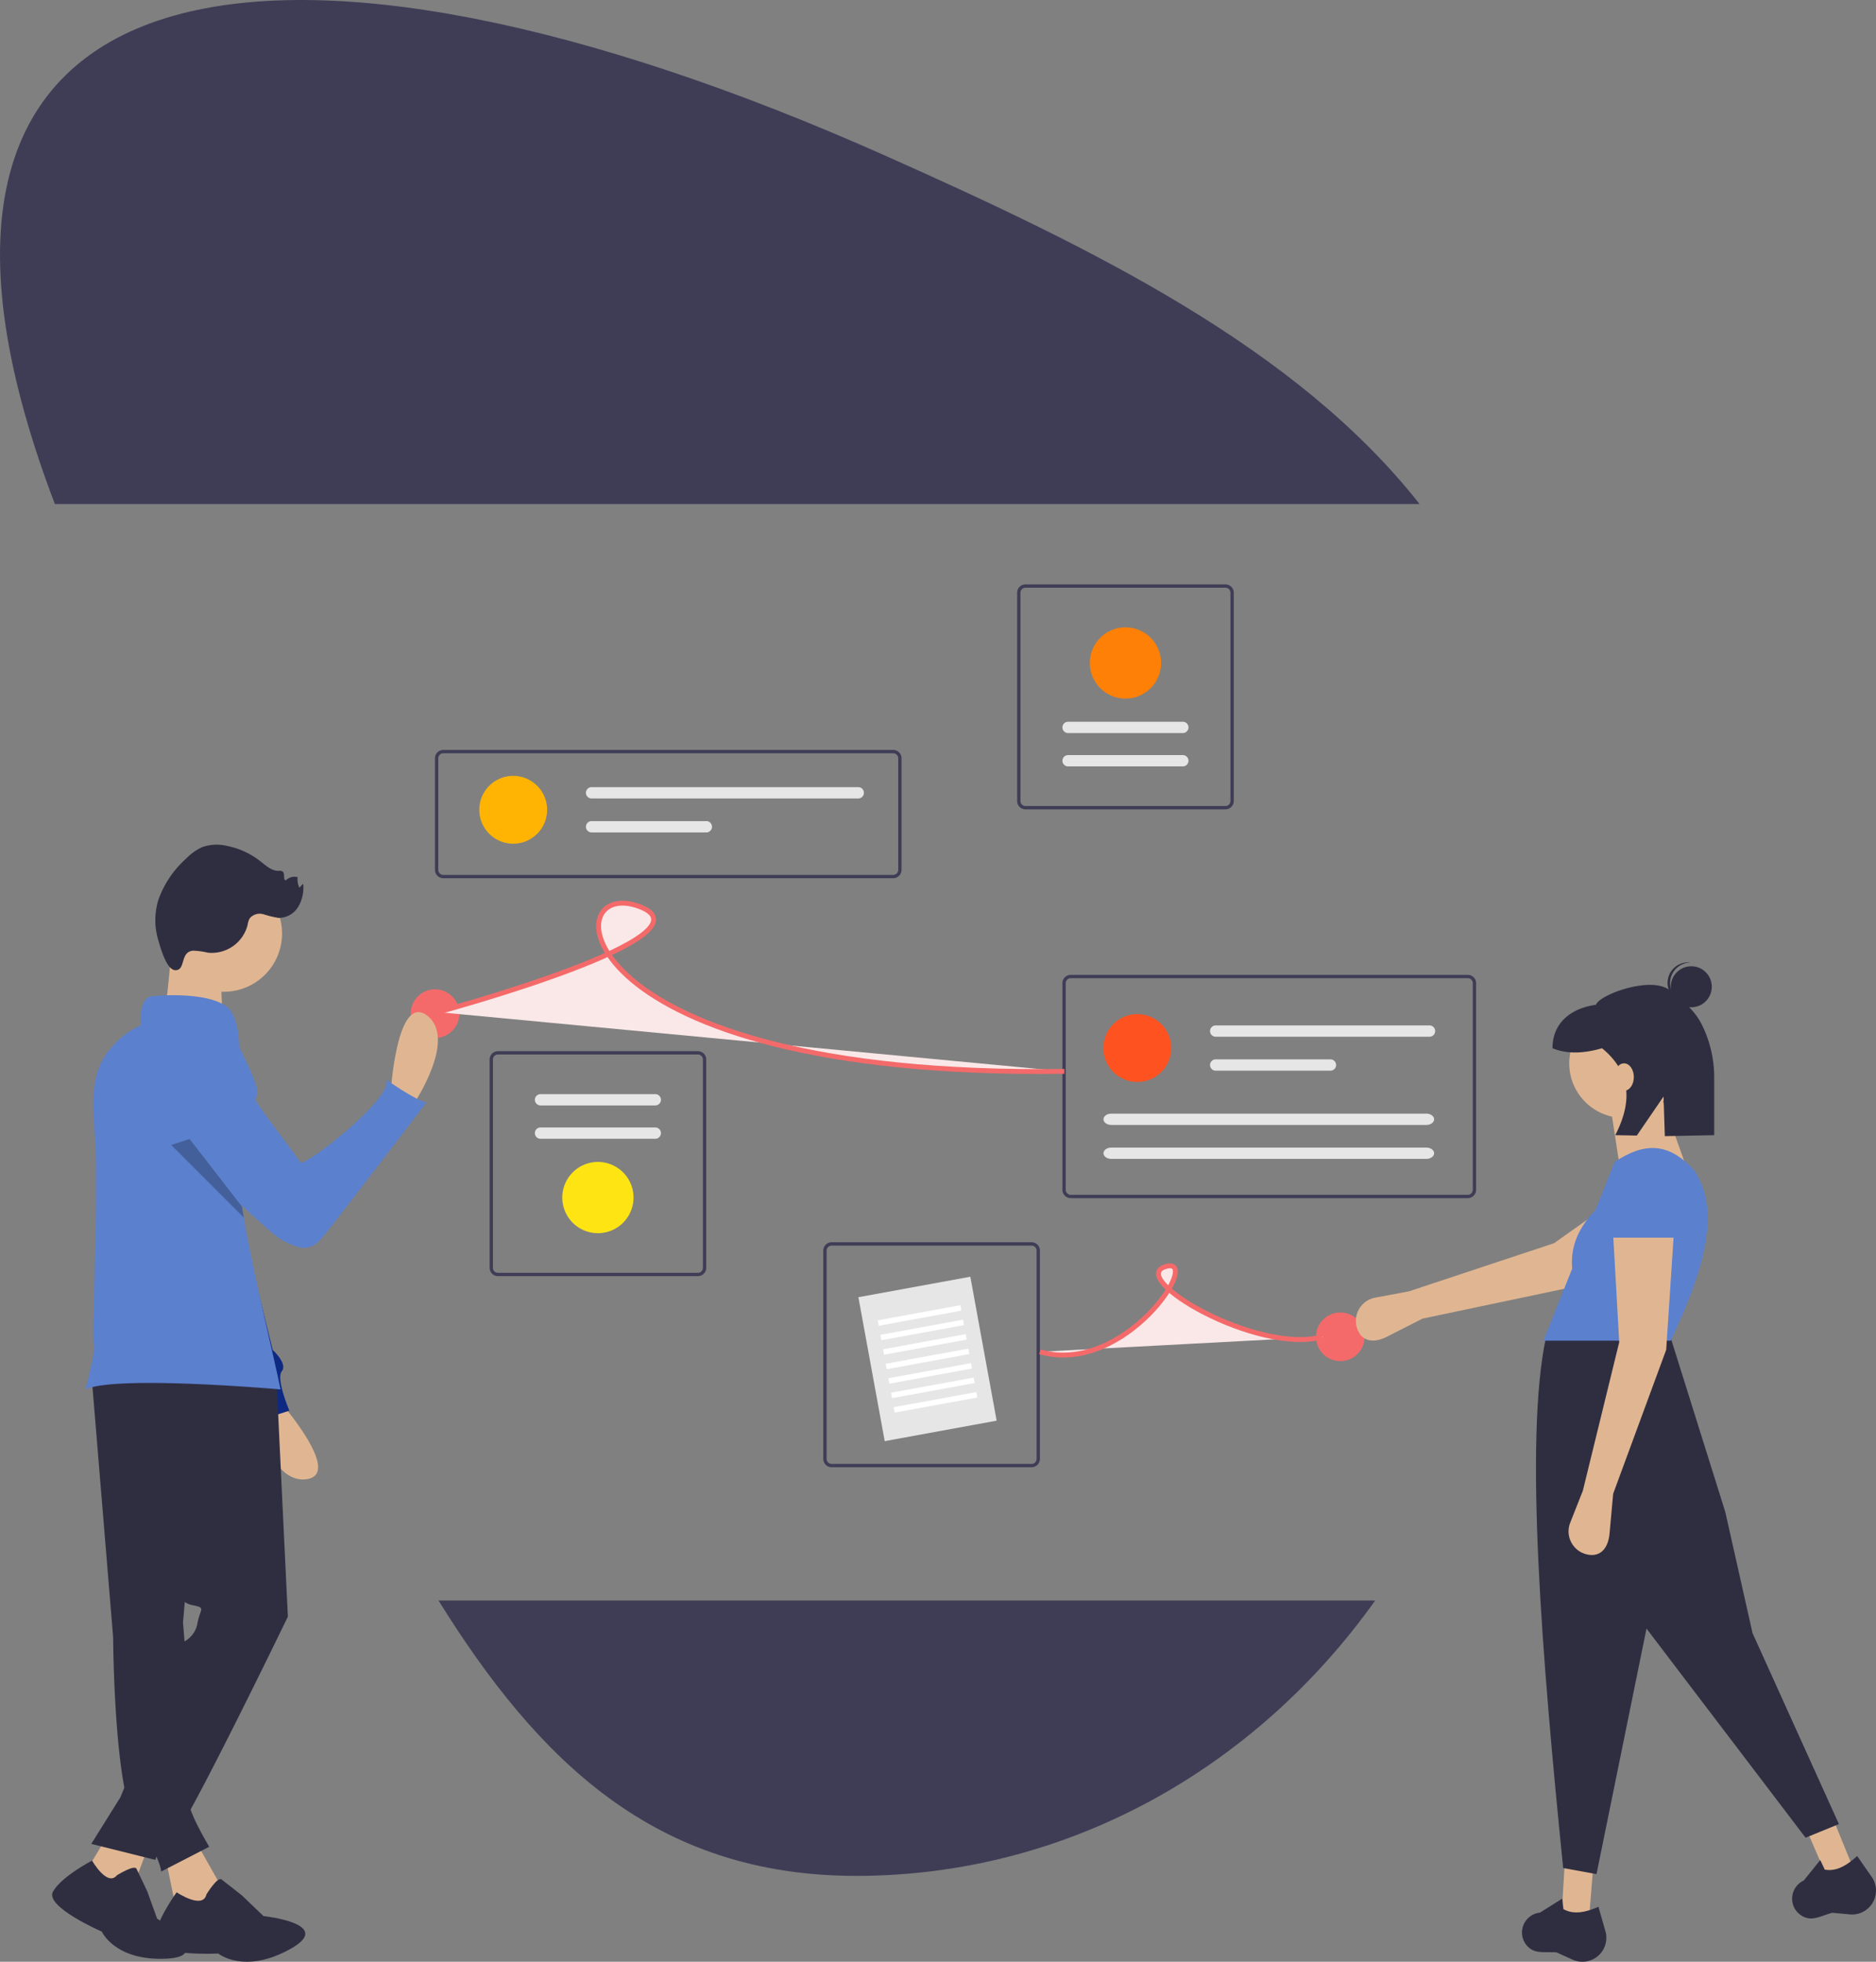 <svg xmlns="http://www.w3.org/2000/svg" width="384.511" height="401.994" viewBox="0 0 384.511 401.994">
  <rect x="0" y="0" width="384.511" height="401.994" fill="#808080" stroke="none"/>
  <g id="Group_1330" data-name="Group 1330" transform="translate(-435.314 -1112.22)">
    <path id="Path_18" data-name="Path 18" d="M476.426,133.248c-25.274-32.11-67.143-52.5-109.488-71.372-122.1-54.406-214.454-44.607-170.23,71.372Z" transform="translate(249.849 1082.252)" fill="#3f3d56"/>
    <path id="Path_19" data-name="Path 19" d="M379.809,558.985c20.345,32.674,44.277,56.423,85.6,56.423,43.417,0,81.989-22.139,106.387-56.423Z" transform="translate(145.379 881.209)" fill="#3f3d56"/>
    <path id="Path_1218" data-name="Path 1218" d="M375.087,172.481H282.869a1.71,1.71,0,0,1-1.708-1.708V147.9a1.71,1.71,0,0,1,1.708-1.708h92.218a1.71,1.71,0,0,1,1.708,1.708v22.876A1.71,1.71,0,0,1,375.087,172.481Zm-92.218-25.608a1.026,1.026,0,0,0-1.025,1.025v22.876a1.026,1.026,0,0,0,1.025,1.025h92.218a1.026,1.026,0,0,0,1.025-1.025V147.9a1.026,1.026,0,0,0-1.025-1.025Z" transform="translate(243.304 1119.701)" fill="#3f3d56"/>
    <circle id="Ellipse_93" data-name="Ellipse 93" cx="6.956" cy="6.956" r="6.956" transform="translate(532.521 1283.911) rotate(-80.783)" fill="#ffb403"/>
    <path id="Path_1219" data-name="Path 1219" d="M362.268,165.9a1.159,1.159,0,0,0,0,2.319h54.658a1.159,1.159,0,0,0,0-2.319Z" transform="translate(194.3 1107.618)" fill="#e6e6e6"/>
    <path id="Path_1220" data-name="Path 1220" d="M362.266,183.876a1.159,1.159,0,1,0,0,2.319h23.519a1.159,1.159,0,0,0,0-2.319H362.266Z" transform="translate(194.302 1096.601)" fill="#e6e6e6"/>
    <path id="Path_1221" data-name="Path 1221" d="M352.782,351.779H311.8a1.71,1.71,0,0,1-1.708-1.708V307.386a1.71,1.71,0,0,1,1.708-1.708h40.986a1.71,1.71,0,0,1,1.708,1.708v42.685A1.709,1.709,0,0,1,352.782,351.779ZM311.8,306.361a1.026,1.026,0,0,0-1.025,1.025v42.685A1.025,1.025,0,0,0,311.8,351.1h40.986a1.025,1.025,0,0,0,1.025-1.025V307.386a1.026,1.026,0,0,0-1.025-1.025Z" transform="translate(225.573 1021.943)" fill="#3f3d56"/>
    <path id="Path_1222" data-name="Path 1222" d="M529.493,452.944H488.508a1.71,1.71,0,0,1-1.708-1.708V408.551a1.71,1.71,0,0,1,1.708-1.708h40.986a1.71,1.71,0,0,1,1.708,1.708v42.685A1.71,1.71,0,0,1,529.493,452.944Zm-40.986-45.418a1.026,1.026,0,0,0-1.025,1.025v42.685a1.025,1.025,0,0,0,1.025,1.025h40.986a1.026,1.026,0,0,0,1.025-1.025V408.551a1.026,1.026,0,0,0-1.025-1.025Z" transform="translate(117.258 959.934)" fill="#3f3d56"/>
    <path id="Path_1223" data-name="Path 1223" d="M335.23,328.421a1.159,1.159,0,0,0,0,2.319h23.52a1.159,1.159,0,0,0,0-2.319Z" transform="translate(210.873 1008.003)" fill="#e6e6e6"/>
    <path id="Path_1224" data-name="Path 1224" d="M335.226,346.069a1.159,1.159,0,1,0,0,2.319h23.522a1.159,1.159,0,0,0,0-2.319Z" transform="translate(210.877 997.185)" fill="#e6e6e6"/>
    <path id="Path_1225" data-name="Path 1225" d="M355.89,378.929a7.3,7.3,0,1,1,7.3-7.3h0A7.306,7.306,0,0,1,355.89,378.929Z" transform="translate(201.973 985.99)" fill="#ffe414"/>
    <path id="Path_1226" data-name="Path 1226" d="M591.158,58.551h40.986a1.71,1.71,0,0,1,1.708,1.708v42.685a1.71,1.71,0,0,1-1.708,1.708H591.158a1.71,1.71,0,0,1-1.708-1.708V60.259A1.71,1.71,0,0,1,591.158,58.551Zm40.986,45.418a1.026,1.026,0,0,0,1.025-1.025V60.259a1.026,1.026,0,0,0-1.025-1.025H591.158a1.026,1.026,0,0,0-1.024,1.025v42.685a1.026,1.026,0,0,0,1.024,1.025Z" transform="translate(54.339 1173.419)" fill="#3f3d56"/>
    <path id="Path_1227" data-name="Path 1227" d="M638.107,151.244a1.159,1.159,0,1,0,0-2.319H614.588a1.159,1.159,0,1,0,0,2.319h23.522Z" transform="translate(39.643 1118.024)" fill="#e6e6e6"/>
    <path id="Path_1228" data-name="Path 1228" d="M638.107,133.595a1.159,1.159,0,1,0,0-2.319H614.588a1.159,1.159,0,1,0,0,2.319h23.522Z" transform="translate(39.643 1128.842)" fill="#e6e6e6"/>
    <path id="Path_1229" data-name="Path 1229" d="M635.251,81.293a7.3,7.3,0,1,1-7.3,7.3h0A7.306,7.306,0,0,1,635.251,81.293Z" transform="translate(30.739 1159.479)" fill="#fe8007"/>
    <circle id="Ellipse_94" data-name="Ellipse 94" cx="4.987" cy="4.987" r="4.987" transform="translate(519.495 1314.943)" fill="#f46a6a"/>
    <circle id="Ellipse_95" data-name="Ellipse 95" cx="4.987" cy="4.987" r="4.987" transform="translate(705.039 1381.163)" fill="#f46a6a"/>
    <path id="Path_1231" data-name="Path 1231" d="M696.507,311.027H615.127a1.71,1.71,0,0,1-1.708-1.708V266.976a1.71,1.71,0,0,1,1.708-1.708h81.381a1.71,1.71,0,0,1,1.708,1.708v42.344A1.709,1.709,0,0,1,696.507,311.027Zm-81.381-45.076a1.025,1.025,0,0,0-1.025,1.025v42.344a1.025,1.025,0,0,0,1.025,1.025h81.381a1.026,1.026,0,0,0,1.025-1.025V266.976a1.026,1.026,0,0,0-1.025-1.025Z" transform="translate(39.648 1046.712)" fill="#3f3d56"/>
    <circle id="Ellipse_96" data-name="Ellipse 96" cx="6.956" cy="6.956" r="6.956" transform="translate(661.464 1320.024)" fill="#ff5221"/>
    <path id="Path_1232" data-name="Path 1232" d="M692.757,292.041a1.159,1.159,0,0,0,0,2.319h43.823a1.159,1.159,0,1,0,0-2.319h-43.82Z" transform="translate(-8.271 1030.302)" fill="#e6e6e6"/>
    <path id="Path_1233" data-name="Path 1233" d="M692.757,310.014a1.159,1.159,0,1,0,0,2.318h23.522a1.159,1.159,0,1,0,0-2.318Z" transform="translate(-8.271 1019.285)" fill="#e6e6e6"/>
    <path id="Path_1234" data-name="Path 1234" d="M636.768,338.747c-.882,0-1.6.52-1.6,1.159s.718,1.16,1.6,1.16h64.573c.882,0,1.6-.52,1.6-1.16s-.718-1.159-1.6-1.159Z" transform="translate(26.317 1001.673)" fill="#e6e6e6"/>
    <path id="Path_1235" data-name="Path 1235" d="M636.768,356.72c-.882,0-1.6.52-1.6,1.159s.718,1.16,1.6,1.16h64.573c.882,0,1.6-.52,1.6-1.16s-.718-1.159-1.6-1.159Z" transform="translate(26.317 990.657)" fill="#e6e6e6"/>
    <path id="Path_1237" data-name="Path 1237" d="M782.495,402.573l-7.306,3.71c-2.608,1.324-5.124,1.1-6.088-1.663h0a4.831,4.831,0,0,1,3.674-6.341l6.943-1.3,29.737-9.866,18.013-12.773,6.6,10.521-20.814,11.232Z" transform="translate(-55.611 979.855)" fill="#e0b692"/>
    <path id="Path_1238" data-name="Path 1238" d="M883.392,747.228l-5.59-.932.621-10.558h5.9Z" transform="translate(-122.405 758.339)" fill="#e0b692"/>
    <path id="Path_1239" data-name="Path 1239" d="M1017.181,721.873l-5.409,1.688-4.2-9.7,5.267-2.659Z" transform="translate(-201.944 773.381)" fill="#e0b692"/>
    <path id="Path_1240" data-name="Path 1240" d="M926.3,555.548l-6.832,2.795L886.863,515.49,876.616,565.8l-6.832-1.242c-4.382-43.37-7.956-87.607-3.571-108.53l25.308-1.087,11.49,36.642,5.589,24.842Z" transform="translate(-114.077 930.455)" fill="#2f2e41"/>
    <path id="Path_1241" data-name="Path 1241" d="M870.208,767.168h0a4.908,4.908,0,0,1-3.041-.323l-3.32-1.494c-2.784-.143-4.68.412-6.23-1.611a4.062,4.062,0,0,1-.474-4.1h0a4.091,4.091,0,0,1,3.341-2.431l4.561-2.873.239,2.154c2.085,1.181,4.56.671,7.182-.479l1.431,5.01a4.9,4.9,0,0,1-3.369,6.063C870.422,767.118,870.315,767.145,870.208,767.168Z" transform="translate(-109.529 746.938)" fill="#2f2e41"/>
    <path id="Path_1242" data-name="Path 1242" d="M1014.661,743.066h0a4.9,4.9,0,0,1-2.981.682l-3.626-.335c-2.68.769-4.293,1.909-6.416.5a4.063,4.063,0,0,1-1.779-3.72h0a4.091,4.091,0,0,1,2.37-3.384l3.38-4.2.926,1.96c2.355.44,4.53-.846,6.637-2.785l2.981,4.273a4.9,4.9,0,0,1-1.217,6.829C1014.847,742.95,1014.755,743.01,1014.661,743.066Z" transform="translate(-197.211 760.762)" fill="#2f2e41"/>
    <circle id="Ellipse_97" data-name="Ellipse 97" cx="11.179" cy="11.179" r="11.179" transform="translate(756.95 1318.939)" fill="#e0b692"/>
    <path id="Path_1243" data-name="Path 1243" d="M919.934,345.566l-14.595-3.105-1.863-12.111,10.247-2.174Z" transform="translate(-138.142 1008.153)" fill="#e0b692"/>
    <path id="Path_1244" data-name="Path 1244" d="M894.26,396.422H868.175l5.88-14.761c-.427-5.079,1.725-8.815,4.806-12.068l3.909-9.813c6.316-4.157,11.077-3.846,16.147,1.552C904.929,369.844,900.768,382.638,894.26,396.422Z" transform="translate(-116.504 990.523)" fill="#5b80ce"/>
    <path id="Path_1245" data-name="Path 1245" d="M890.6,455.889l-.742,8.16c-.265,2.913-1.794,4.924-4.645,4.272h0a4.831,4.831,0,0,1-3.633-5.786,4.777,4.777,0,0,1,.216-.7l2.593-6.57,7.453-30.432L890.6,402.789h12.421l-1.552,23.6Z" transform="translate(-124.647 962.419)" fill="#e0b692"/>
    <path id="Path_1246" data-name="Path 1246" d="M916.958,379.817H902.674l1-9.318a6.464,6.464,0,0,1,6.136-6.192h0a6.464,6.464,0,0,1,6.779,6.133c0,.023,0,.046,0,.07Z" transform="translate(-137.65 986.012)" fill="#5b80ce"/>
    <circle id="Ellipse_98" data-name="Ellipse 98" cx="4.202" cy="4.202" r="4.202" transform="translate(777.763 1310.22)" fill="#2f2e41"/>
    <path id="Path_1247" data-name="Path 1247" d="M934.416,262.638a4.2,4.2,0,0,1,4.2-3.927c-.087-.011-.173-.024-.261-.03a4.2,4.2,0,0,0-.539,8.387c.088.005.175,0,.263,0A4.2,4.2,0,0,1,934.416,262.638Z" transform="translate(-156.781 1050.755)" fill="#2f2e41"/>
    <path id="Path_1248" data-name="Path 1248" d="M897.04,271.733c-3.747-3.108-14.5.843-15.19,2.933-5.068.691-8.9,3.647-8.9,8.9h0c3.013,1.234,6.439,1.082,10.143,0,5.9,4.812,6.309,10.861,2.719,17.809l4.418.088,5.476-8,.262,8.118,10.126-.2V289.745a24.321,24.321,0,0,0-2.6-11.143C901.915,275.536,899.466,273.746,897.04,271.733Z" transform="translate(-119.429 1043.454)" fill="#2f2e41"/>
    <ellipse id="Ellipse_99" data-name="Ellipse 99" cx="2.009" cy="2.813" rx="2.009" ry="2.813" transform="translate(766.172 1330.115)" fill="#e0b692"/>
    <path id="Path_1249" data-name="Path 1249" d="M257.631,301.879s1.21-20.936,7.489-16.178-2.742,18.12-2.742,18.12Z" transform="translate(257.727 1034.619)" fill="#e0b692"/>
    <path id="Path_1250" data-name="Path 1250" d="M189.783,489.058s13.948,15.659,6.144,16.735-10.874-14.752-10.874-14.752Z" transform="translate(302.213 909.541)" fill="#e0b692"/>
    <path id="Path_1251" data-name="Path 1251" d="M133.5,297.422h0a9.186,9.186,0,0,1,6.759,7.606l4.437,31.58,6.22,25.191s3.11,2.8,1.866,4.354,1.555,8.086,1.555,8.086l-7.775,2.488s-.933-6.531-2.488-6.842c-1.366-.273-16.664-41.139-20.352-51.039-.509-1.365-.8-2.142-.8-2.142S123.549,295.867,133.5,297.422Z" transform="translate(340.293 1027.054)" fill="#0e2981"/>
    <path id="Path_1252" data-name="Path 1252" d="M144.5,723.043l4.776,8.463c3.7,7.9.412,9.33-8.656,5.416l-2.067-9.993Z" transform="translate(330.717 766.12)" fill="#e0b692"/>
    <path id="Path_1253" data-name="Path 1253" d="M143.358,747.126s2.267-3.691,3.087-3.073,4.2,3.295,4.2,3.295l4.405,4.219s14.884,1.573,5.426,6.788-14.684.891-14.684.891-13.246.689-13.032-3.007,4.486-9.542,4.486-9.542S142.631,750.307,143.358,747.126Z" transform="translate(334.267 753.285)" fill="#2f2e41"/>
    <path id="Path_1254" data-name="Path 1254" d="M99.164,464.782l4.477,54.173s.149,32.385,4.925,38.653,4.925,9.4,4.925,9.4l9.85-5.074s-5.074-8.455-4.03-9.749a7.216,7.216,0,0,0,1.343-2.787l-2.687-33.429,5.074-58.2Z" transform="translate(354.859 928.72)" fill="#2f2e41"/>
    <path id="Path_1255" data-name="Path 1255" d="M116.9,740.008" transform="translate(343.988 755.722)" fill="none" stroke="#3f3d56" stroke-miterlimit="10" stroke-width="1"/>
    <path id="Path_1256" data-name="Path 1256" d="M109.156,721.152,104.977,732.2,95.5,728.234l5-8.276Z" transform="translate(357.104 768.011)" fill="#e0b692"/>
    <path id="Path_1257" data-name="Path 1257" d="M91.725,737.209s3.554-2.221,4-1.333,2.222,4.665,2.222,4.665l2,5.553s12.218,7.775,1.777,8.219-13.106-5.553-13.106-5.553-11.773-5.109-10-8.219,8-6.336,8-6.336S89.726,739.652,91.725,737.209Z" transform="translate(367.564 759.279)" fill="#2f2e41"/>
    <path id="Path_1258" data-name="Path 1258" d="M137.07,473.912l2.388,49.845s-21.789,45.07-24.176,46.264A6,6,0,0,0,112.3,573.6L99.164,570.32l5.97-9.551,13.133-31.937a5.267,5.267,0,0,0,2.687-3.88c.6-2.985,1.791-2.985-1.194-3.582a3.707,3.707,0,0,1-2.985-3.582l-9.85-45.368Z" transform="translate(354.859 919.739)" fill="#2f2e41"/>
    <circle id="Ellipse_100" data-name="Ellipse 100" cx="11.939" cy="11.939" r="11.939" transform="translate(469.245 1291.573)" fill="#e0b692"/>
    <path id="Path_1259" data-name="Path 1259" d="M138.538,245.317s-.9,15.222-2.089,16.714,12.536,1.194,12.536,1.194-.9-12.834,0-14.028S138.538,245.317,138.538,245.317Z" transform="translate(332.051 1058.941)" fill="#e0b692"/>
    <path id="Path_1260" data-name="Path 1260" d="M136.074,356.834s-33.728-2.984-39.994,0c0,0,2.307-8.558,1.711-9.452-.434-.654.762-25.031.387-39.092-.213-7.935-2.044-15.683,3.278-21.574a16.567,16.567,0,0,1,5.964-4.5s-.6-5.67,2.388-5.968c0,0,11.345-1.2,15.521,2.388,1.335,1.138,2.175,4.606,2.264,7.594-2.067,10.164-1.335,21.443.561,33.143.116.743.244,1.49.372,2.237C130.539,333.212,133.582,345.176,136.074,356.834Z" transform="translate(356.749 1040.101)" fill="#5b80ce"/>
    <path id="Path_1261" data-name="Path 1261" d="M140.873,218.09a15.88,15.88,0,0,1,3,.414,7.589,7.589,0,0,0,8.111-5.658,4.335,4.335,0,0,1,.415-1.352,2.678,2.678,0,0,1,2.846-.866,21.94,21.94,0,0,0,3.074.748,4.708,4.708,0,0,0,4.063-2.3,7.8,7.8,0,0,0,1-4.71l-.781.82a3.97,3.97,0,0,1-.354-2.157,2.5,2.5,0,0,0-2.371.607c-.689.074-.169-1.278-.681-1.745a1.184,1.184,0,0,0-.833-.156c-1.466.014-2.651-1.107-3.807-2.01a16.173,16.173,0,0,0-6.831-3.116,8.986,8.986,0,0,0-4.985.242,10.641,10.641,0,0,0-3.366,2.388,20.546,20.546,0,0,0-5.656,8.391,14.125,14.125,0,0,0-.068,8.191c.412,1.39,1.653,6.152,3.471,6.263C139.4,222.224,138.03,218.259,140.873,218.09Z" transform="translate(334.074 1088.94)" fill="#2f2e41"/>
    <path id="Path_1262" data-name="Path 1262" d="M152.763,301.339l4.277.458s4.2,8.146,3.894,9.845-.969.668.921,3.386,7.253,9.745,7.917,10.777,18.767-12.781,17.642-16.92c0,0,5.718,4.1,8.167,4.648,0,0-18.657,24.469-21.257,27.6s-4.693,2.488-8.266.631-21.649-20.376-21.649-20.376Z" transform="translate(327.126 1024.603)" fill="#5b80ce"/>
    <path id="Path_1263" data-name="Path 1263" d="M156.367,368.263,141.5,353.4l3.762-1.227L156,366.025C156.111,366.769,156.239,367.516,156.367,368.263Z" transform="translate(328.909 993.446)" opacity="0.25" style="isolation: isolate"/>
    <rect id="Rectangle_17" data-name="Rectangle 17" width="23.314" height="29.975" transform="matrix(0.984, -0.18, 0.18, 0.984, 611.253, 1378.038)" fill="#e6e6e6"/>
    <rect id="Rectangle_18" data-name="Rectangle 18" width="17.218" height="1.131" transform="matrix(0.984, -0.18, 0.18, 0.984, 615.218, 1382.775)" fill="#fff"/>
    <rect id="Rectangle_19" data-name="Rectangle 19" width="17.218" height="1.131" transform="matrix(0.984, -0.18, 0.18, 0.984, 615.761, 1385.742)" fill="#fff"/>
    <rect id="Rectangle_20" data-name="Rectangle 20" width="17.218" height="1.131" transform="matrix(0.984, -0.18, 0.18, 0.984, 616.304, 1388.709)" fill="#fff"/>
    <rect id="Rectangle_21" data-name="Rectangle 21" width="17.218" height="1.131" transform="matrix(0.984, -0.18, 0.18, 0.984, 616.847, 1391.676)" fill="#fff"/>
    <rect id="Rectangle_22" data-name="Rectangle 22" width="17.218" height="1.131" transform="matrix(0.984, -0.18, 0.18, 0.984, 617.39, 1394.643)" fill="#fff"/>
    <rect id="Rectangle_23" data-name="Rectangle 23" width="17.218" height="1.131" transform="matrix(0.984, -0.18, 0.18, 0.984, 617.933, 1397.61)" fill="#fff"/>
    <rect id="Rectangle_24" data-name="Rectangle 24" width="17.218" height="1.131" transform="matrix(0.984, -0.18, 0.18, 0.984, 618.476, 1400.577)" fill="#fff"/>
    <path id="Path_1264" data-name="Path 1264" d="M659.46,433.873c-13.482,3.7-40.078-12-32.214-14.377s-8.272,22.471-25.717,17.452" transform="translate(46.935 952.277)" fill="#fae8e8" stroke="#f46a6a" stroke-width="1"/>
    <path id="Path_1265" data-name="Path 1265" d="M282.722,249.643s58.206-15.7,41.05-21.724-15.125,35.239,87.357,33.873" transform="translate(242.348 1069.973)" fill="#fae8e8" stroke="#f46a6a" stroke-width="1"/>
  </g>
</svg>
